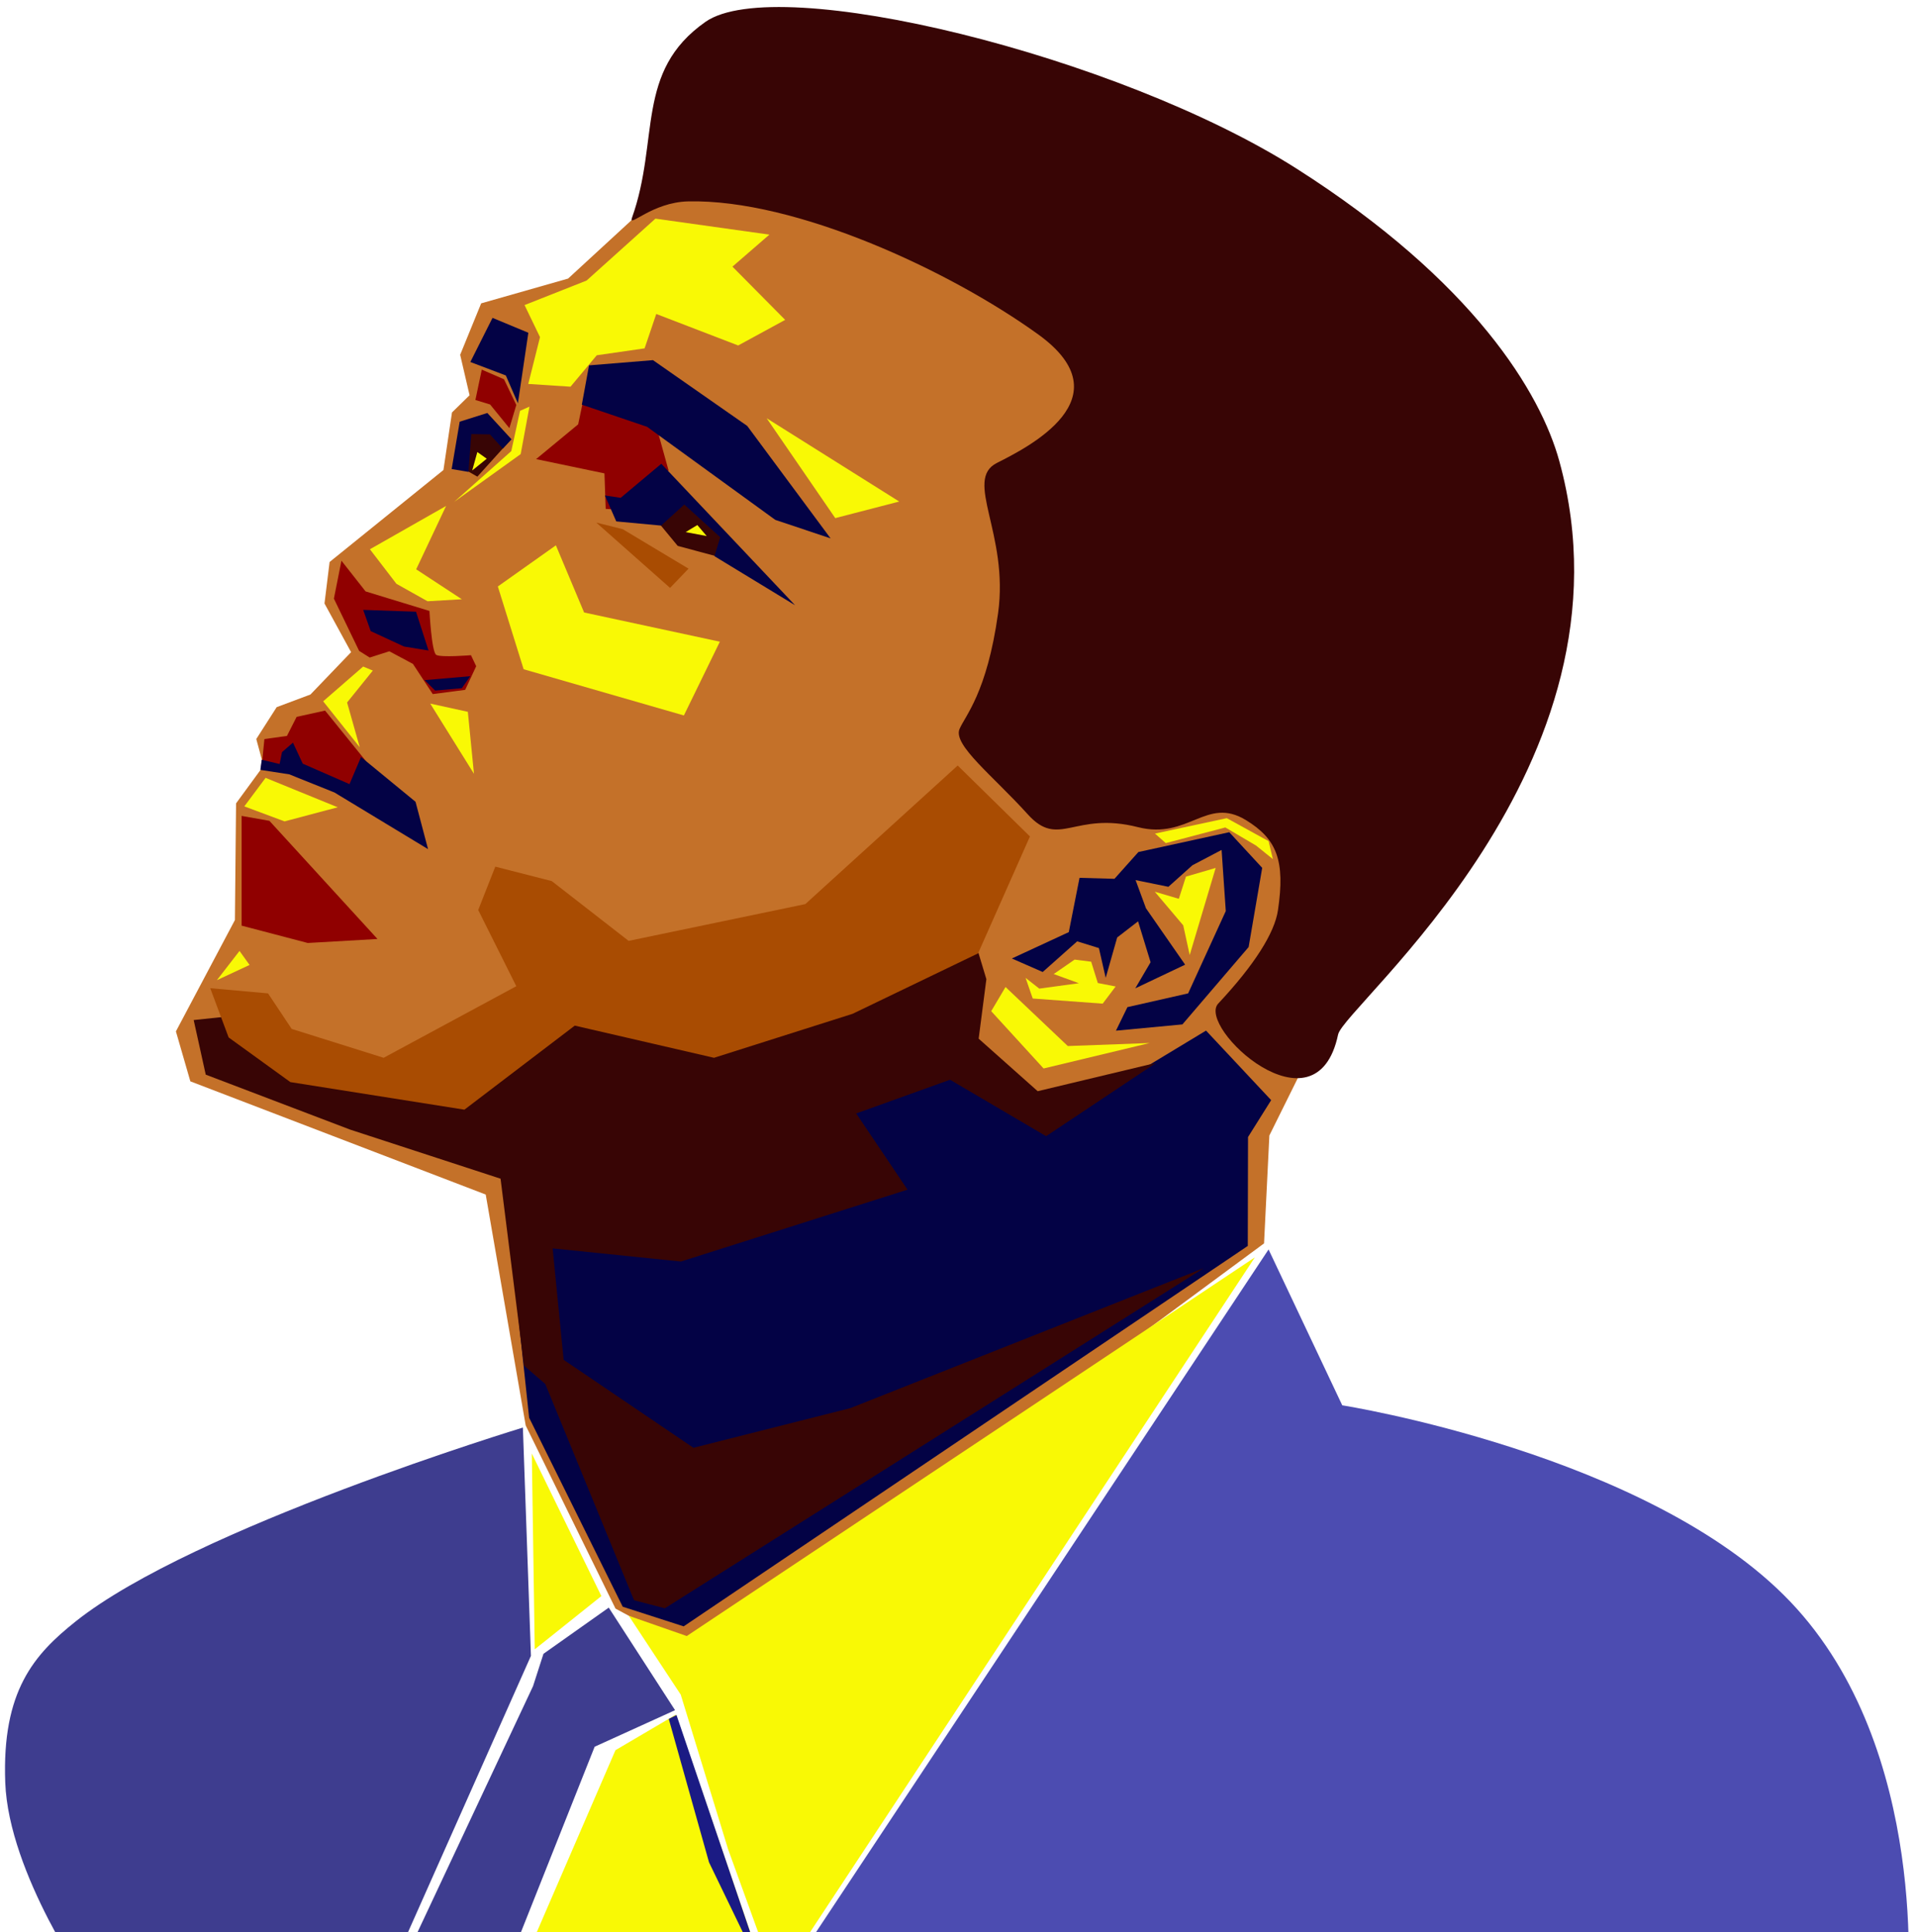 <svg width="122" height="123" viewBox="0 0 122 123" fill="none" xmlns="http://www.w3.org/2000/svg">
<path d="M41.254 13.036L47.375 9.684L73.943 24.453L65.39 31.448L62.383 46.866L67.228 50.529L80.955 50.7L87.961 57.789L80.784 72.276L80.445 79.145L61.797 92.913L43.364 104.661L39.171 102.39L33.456 90.734L30.912 76.036L12.114 68.83L11.195 65.65L14.95 58.563L15.023 51.136L16.598 48.984L16.665 48.35L16.31 47.04L17.608 45.012L19.757 44.207L22.344 41.511L20.651 38.413L20.976 35.772L28.221 29.918L28.765 26.253L29.884 25.159L29.285 22.584L30.622 19.309L36.154 17.732L41.254 13.036Z" fill="#C47129"/>
<path d="M42.547 29.942L41.65 26.705L37.578 23.288L36.795 27.01L34.119 29.223L38.468 30.132L38.547 32.392L40.025 32.494L42.547 29.942Z" fill="#900000"/>
<path d="M29.973 41.705C29.973 41.705 28.061 41.864 27.763 41.685C27.466 41.506 27.331 38.888 27.331 38.888L23.267 37.645L21.73 35.69L21.25 38.105L22.856 41.431L23.529 41.855L24.777 41.456L26.279 42.258L27.541 44.18L29.606 43.91L30.305 42.405L29.973 41.705Z" fill="#900000"/>
<path d="M23.297 48.455L20.689 45.231L18.878 45.63L18.261 46.844L16.827 47.043L16.689 48.439L22.461 50.366L23.297 48.455Z" fill="#900000"/>
<path d="M80.898 70.027L76.753 65.6L66.444 71.832L60.475 68.183L53.58 70.597L55.652 75.078L42.892 79.1L32.014 74.713L33.675 90.242L39.63 102.271L43.508 103.522L79.411 79.306L79.426 72.375L80.898 70.027Z" fill="#030245"/>
<path d="M40.215 13.876C39.981 14.531 41.507 12.87 43.796 12.819C50.628 12.664 60.443 17.222 66.073 21.286C71.702 25.351 65.348 28.503 63.439 29.47C61.316 30.544 64.224 33.975 63.518 39.039C62.812 44.103 61.42 45.563 61.065 46.404C60.635 47.422 63.209 49.394 65.41 51.835C67.404 54.045 68.352 51.62 72.421 52.65C75.642 53.465 76.775 50.669 79.285 52.197C81.264 53.403 81.796 54.779 81.331 57.935C81.12 59.381 79.837 61.415 77.529 63.88C76.141 65.364 83.763 72.476 85.158 65.851C85.542 64.03 104.564 48.781 99.24 29.363C98.052 25.024 93.812 17.92 82.499 10.723C71.187 3.525 49.444 -1.796 44.896 1.392C40.393 4.55 41.992 8.902 40.215 13.876Z" fill="#380505"/>
<path d="M68.702 55.876L68.019 59.332L64.395 61.01L66.359 61.87L68.552 59.919L69.936 60.347L70.368 62.241L71.099 59.672L72.428 58.645L73.225 61.248L72.25 62.91L75.423 61.404L72.931 57.815L72.271 56.021L74.358 56.447L75.886 55.076L77.744 54.1L78.01 57.991L75.614 63.231L71.751 64.106L71.02 65.605L75.25 65.206L79.464 60.282L80.328 55.241L78.231 52.971L72.449 54.233L70.926 55.938L68.702 55.876Z" fill="#030245"/>
<path d="M52.859 34.269L47.554 27.111L41.556 22.924L37.487 23.256L37.028 25.759L41.183 27.169L49.341 33.092L52.859 34.269Z" fill="#030245"/>
<path d="M32.96 25.67L33.625 21.181L31.344 20.233L29.933 23.042L32.192 23.899L32.96 25.67Z" fill="#030245"/>
<path d="M32.391 28.115L31.084 27.541L29.954 27.616L29.703 29.954L30.38 30.34L32.391 28.115Z" fill="#380505"/>
<path d="M45.984 34.086L43.282 31.823L41.978 33.352L43.13 34.747L45.568 35.403L45.984 34.086Z" fill="#380505"/>
<path d="M50.602 38.527L42.085 29.52L39.501 31.687L38.497 31.539L39.22 33.189L42.071 33.455L43.548 32.115L45.837 34.196L45.469 35.403L50.602 38.527Z" fill="#030245"/>
<path d="M32.555 27.964L31.014 26.287L29.255 26.841L28.744 29.857L29.812 30.036L29.994 27.628L31.179 27.649L31.998 28.558L32.555 27.964Z" fill="#030245"/>
<path d="M29.93 43.041L29.391 43.807L27.696 43.957L27.024 43.292L29.93 43.041Z" fill="#030245"/>
<path d="M27.273 41.409L26.476 38.936L23.113 38.82L23.59 40.17L25.713 41.153L27.273 41.409Z" fill="#030245"/>
<path d="M27.242 54.05L26.445 51.036L22.974 48.184L22.243 49.912L19.268 48.609L18.644 47.27L17.947 47.874L17.794 48.632L16.658 48.36L16.569 49.005L18.407 49.288L21.284 50.443L27.242 54.05Z" fill="#030245"/>
<path d="M17.146 52.248L15.377 51.934V58.919L19.585 60.023L24.023 59.768L17.146 52.248Z" fill="#900000"/>
<path d="M12.326 64.928L15.666 64.577L19.786 68.115L29.754 68.979L36.167 63.638L45.471 65.626L53.802 62.357L61.897 59.418L62.774 62.326L62.283 66.114L66.04 69.457L73.576 67.654L66.576 72.321L60.462 68.727L54.489 70.874L57.756 75.725L43.335 80.299L35.171 79.463L35.871 86.556L44.131 92.156L54.117 89.631L76.609 80.719L42.311 102.372L40.351 101.859L34.702 88.093L33.349 86.926L31.856 75.027L22.286 71.903L13.093 68.403L12.326 64.928Z" fill="#380505"/>
<path d="M42.961 108.857L38.741 102.329L34.587 105.268L33.923 107.328L24.885 126.581L31.774 126.461L37.844 111.183L42.961 108.857Z" fill="#3E3D8F"/>
<path d="M80.733 79.53L49.802 126.203L121.375 127.133C121.375 127.133 122.921 111.366 113.932 101.946C104.944 92.526 85.423 89.452 85.423 89.452L80.733 79.53Z" fill="#4C4CB1"/>
<path d="M33.277 90.868C33.277 90.868 12.311 97.231 4.814 103.208C2.169 105.316 0.118 107.626 0.334 113.458C0.55 119.289 5.678 126.535 5.678 126.535L24.419 126.468L33.789 105.401L33.277 90.868Z" fill="#3E3D8F"/>
<path d="M43.011 109.143L39.168 111.403L32.62 126.55L48.844 126.186L43.011 109.143Z" fill="#F9F905"/>
<path d="M28.39 32.204L26.486 36.238L29.391 38.144L27.209 38.271L25.228 37.16L23.542 34.962L28.39 32.204Z" fill="#F9F905"/>
<path d="M28.902 31.947L33.137 28.904L33.695 25.884L33.097 26.15L32.539 28.714L28.902 31.947Z" fill="#F9F905"/>
<path d="M30.977 29.199L30.378 28.773L30.052 29.947L30.977 29.199Z" fill="#F9F905"/>
<path d="M44.977 34.122L44.379 33.421L43.636 33.869L44.977 34.122Z" fill="#F9F905"/>
<path d="M22.895 47.564L22.089 44.715L23.727 42.684L23.111 42.428L20.567 44.64L22.895 47.564Z" fill="#F9F905"/>
<path d="M35.377 34.712L31.683 37.33L33.325 42.599L43.523 45.541L45.812 40.846L37.173 38.986L35.377 34.712Z" fill="#F9F905"/>
<path d="M29.774 45.309L27.381 44.785L30.164 49.254L29.774 45.309Z" fill="#F9F905"/>
<path d="M57.227 31.924L53.157 32.979L48.791 26.622L57.227 31.924Z" fill="#F9F905"/>
<path d="M41.712 13.917L37.331 17.858L33.383 19.419L34.367 21.459L33.62 24.438L36.308 24.614L37.979 22.614L41.023 22.174L41.765 19.985L46.978 21.99L49.969 20.361L46.613 16.972L48.965 14.934L41.712 13.917Z" fill="#F9F905"/>
<path d="M21.492 51.385L16.902 49.512L15.548 51.328L18.108 52.283L21.492 51.385Z" fill="#F9F905"/>
<path d="M15.883 61.422L15.243 60.529L13.803 62.39L15.883 61.422Z" fill="#F9F905"/>
<path d="M73.164 66.391L67.956 66.583L63.993 62.825L63.082 64.364L66.415 68.011L73.164 66.391Z" fill="#F9F905"/>
<path d="M77.367 55.246L75.475 55.799L75.021 57.211L73.492 56.76L75.302 58.9L75.714 60.789L77.367 55.246Z" fill="#F9F905"/>
<path d="M73.505 53.059L78.074 52.078L80.732 53.54L81.008 54.685L79.936 53.821L77.981 52.669L74.189 53.666L73.505 53.059Z" fill="#F9F905"/>
<path d="M69.443 61.214L68.389 61.081L67.06 62L68.661 62.584L66.141 62.928L65.269 62.243L65.725 63.558L70.177 63.884L71 62.792L69.866 62.571L69.443 61.214Z" fill="#F9F905"/>
<path d="M60.949 48.727L65.547 53.242L62.245 60.685L54.261 64.531L45.441 67.331L36.579 65.283L29.556 70.633L18.479 68.878L14.55 66.035L13.379 62.9L17.058 63.232L18.562 65.492L24.415 67.331L32.858 62.775L30.434 57.924L31.521 55.164L35.116 56.084L40.006 59.889L51.251 57.548L60.949 48.727Z" fill="#A94C02"/>
<path d="M42.56 109.412L43.054 109.165L48.844 126.238L45.122 118.54L42.56 109.412Z" fill="#1B1B84"/>
<path d="M43.82 36.196L39.634 33.684L37.946 33.263L42.643 37.421L43.82 36.196Z" fill="#A94C02"/>
<path d="M32.417 27.252L32.859 25.776L32.075 24.141L30.66 23.529L30.255 25.46L31.191 25.747L32.417 27.252Z" fill="#900000"/>
<path d="M79.859 80.036L43.707 104.138L40.016 102.849L43.323 107.868L46.339 117.716L49.421 126.223L79.859 80.036Z" fill="#F9F905"/>
<path d="M38.273 101.594L33.845 92.52L34.032 104.983L38.273 101.594Z" fill="#F9F905"/>
</svg>
